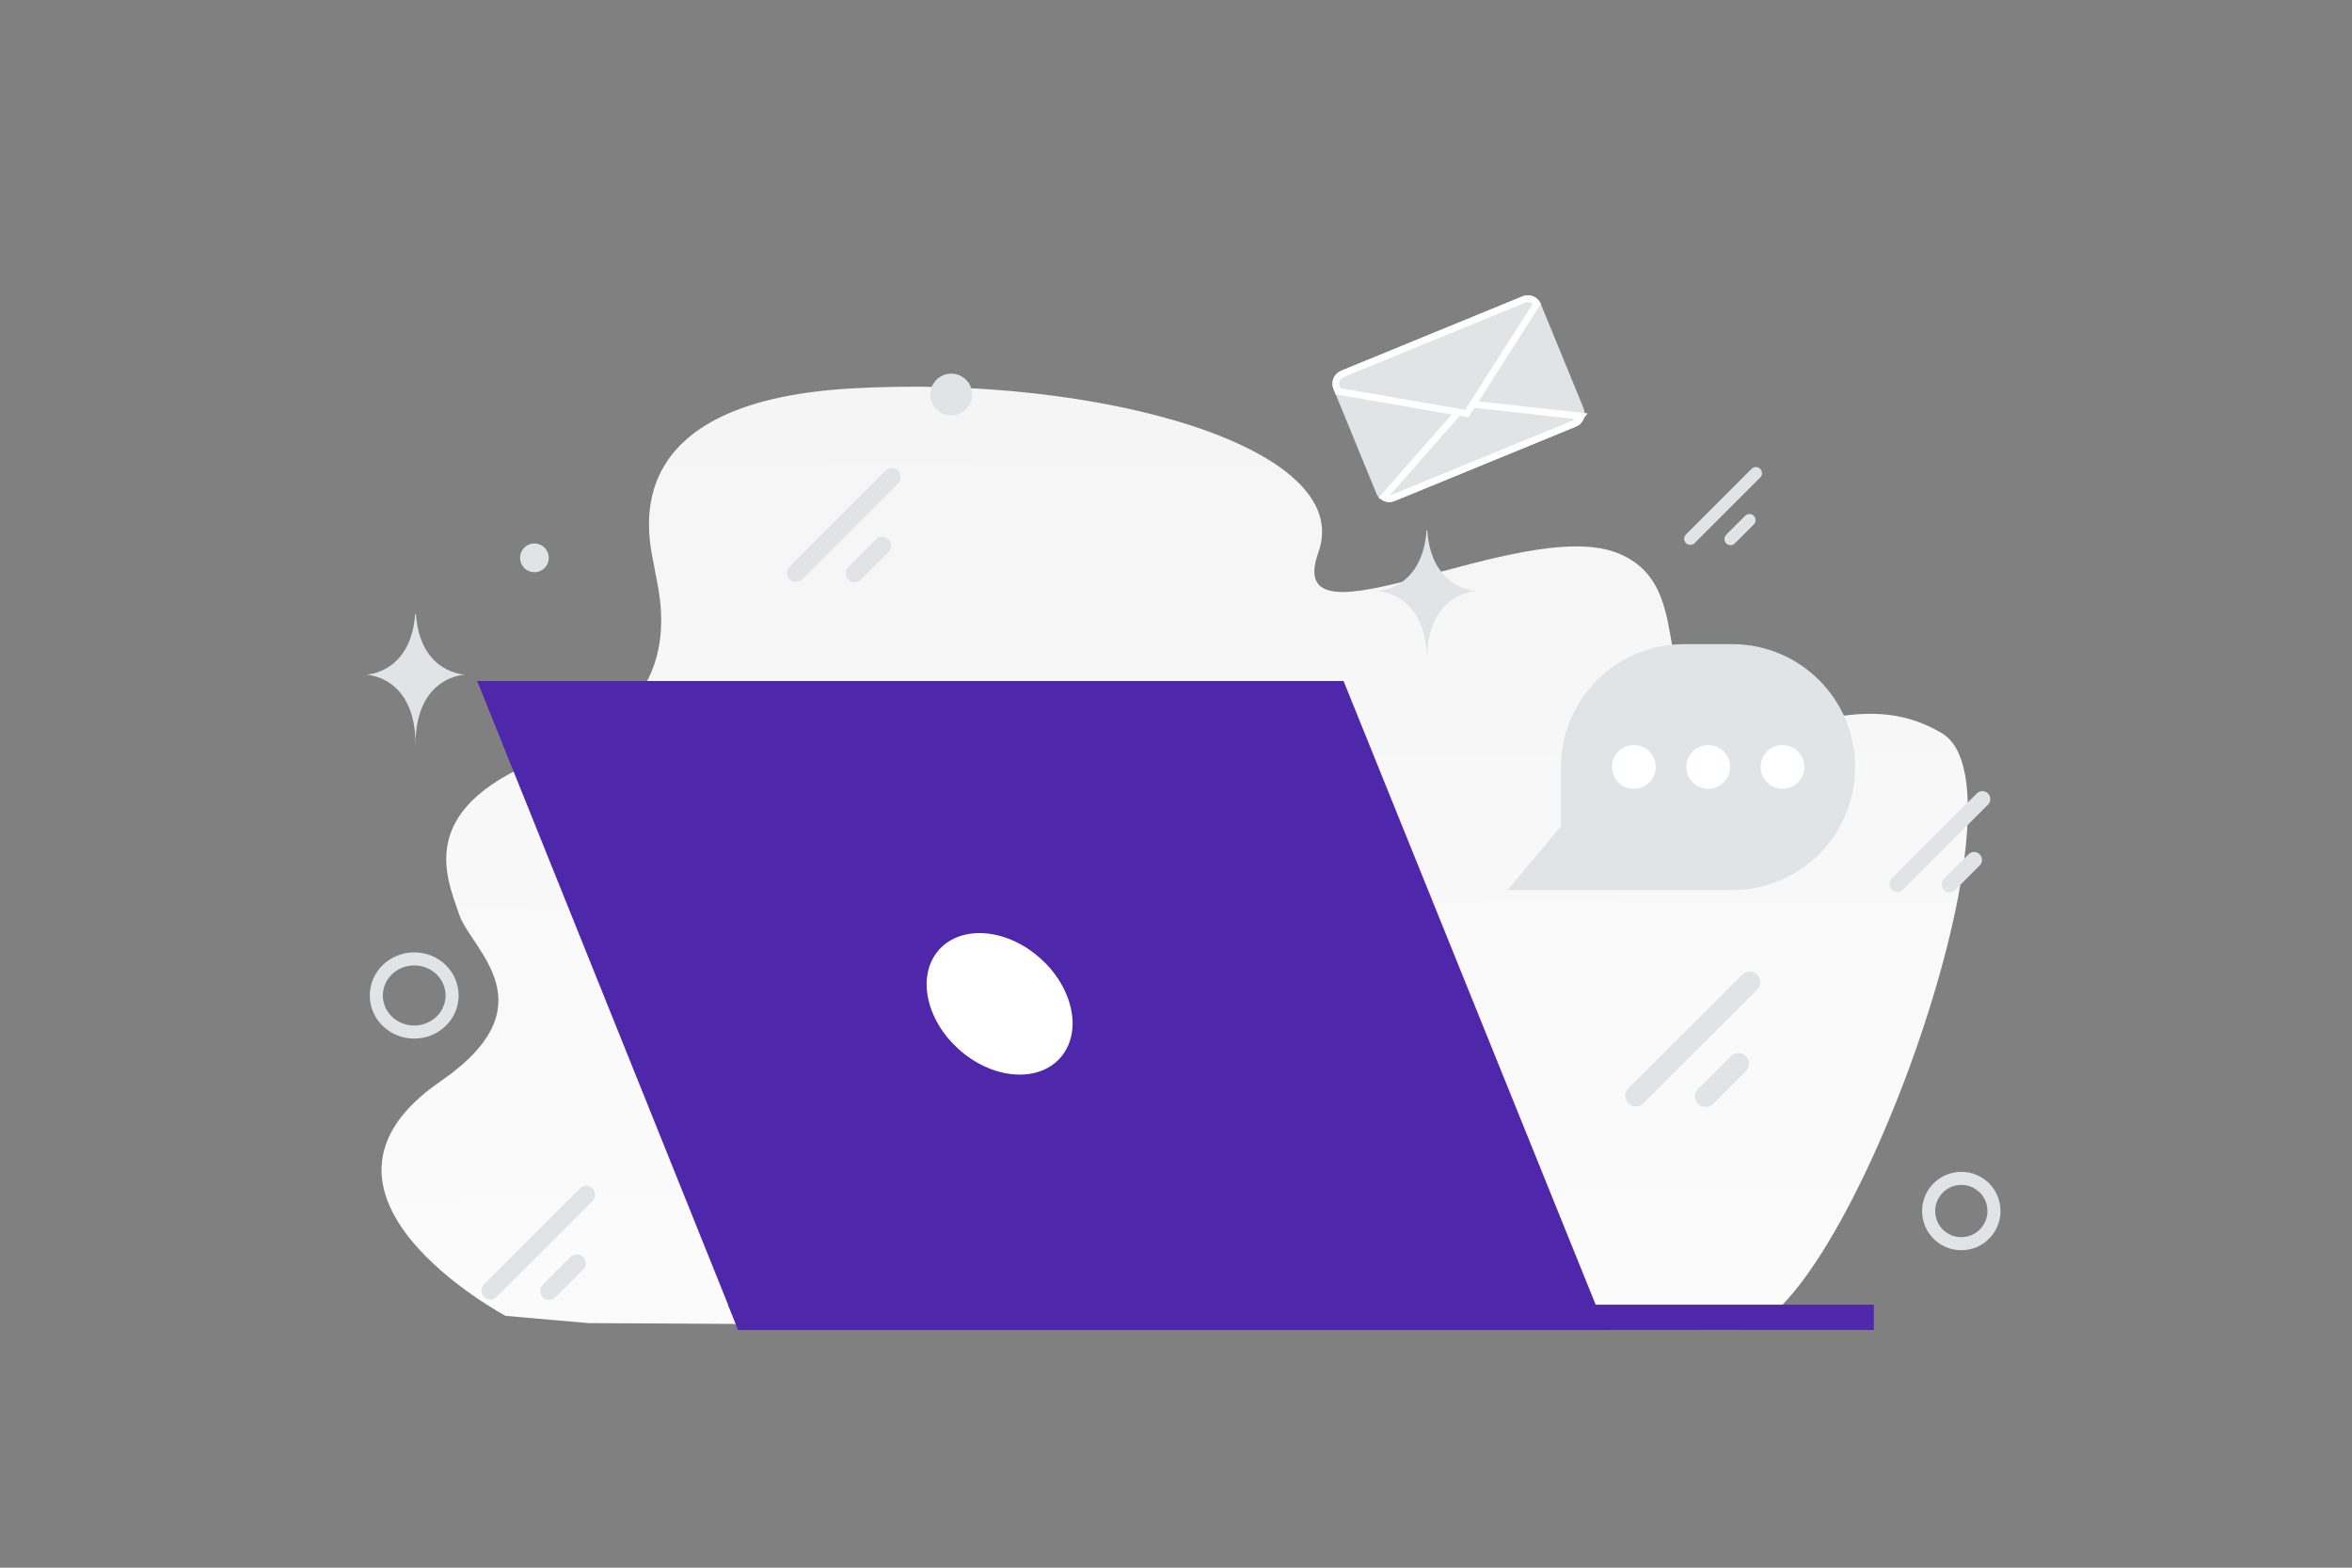 <svg width="900" height="600" viewBox="0 0 900 600" fill="none" xmlns="http://www.w3.org/2000/svg">
<rect x="0" y="0" width="900" height="600" fill="#808080" stroke="none"/>
<g clip-path="url(#clip0_1235_18655)">
<path d="M325.896 148.656C420.166 143.317 519.003 171.127 504.476 211.44C489.946 251.753 582.149 197.121 618.943 211.656C645.139 222.003 634.668 253.504 647.34 266.197C676.396 295.299 706.115 258.652 743.097 280.641C780.078 302.63 704.363 507.854 665.729 509L225.077 506.387L193.455 503.613C193.455 503.613 105.983 456.93 168.555 413.866C210.864 384.748 180.422 363.602 175.82 350.272C170.537 334.966 158.21 308.234 211.922 288.618C265.634 269.001 251.766 226.316 250.445 217.479C249.125 208.637 231.627 153.996 325.896 148.656Z" fill="url(#paint0_linear_1235_18655)"/>
<path d="M614.491 509.007H282.489L182.606 260.648H514.119L614.491 509.007Z" fill="#4F27AA"/>
<path d="M278.593 499.338H717.026V509.008H282.489L278.593 499.338Z" fill="#4F27AA"/>
<path d="M355.669 384.201C351.41 369.246 359.997 357.121 374.817 357.121C389.637 357.121 405.081 369.246 409.34 384.201C413.599 399.157 405.011 411.282 390.191 411.282C375.371 411.282 359.928 399.157 355.669 384.201Z" fill="white"/>
<path d="M364 143C359.582 143 356 146.582 356 151C356 155.418 359.582 159 364 159C368.418 159 372 155.418 372 151C372 146.582 368.418 143 364 143Z" fill="#E1E4E5"/>
<path d="M204.5 208C201.462 208 199 210.462 199 213.5C199 216.538 201.462 219 204.5 219C207.538 219 210 216.538 210 213.5C210 210.462 207.538 208 204.5 208Z" fill="#E1E4E5"/>
<path d="M763 463.5C763 470.408 757.402 476 750.486 476C743.571 476 738 470.38 738 463.5C738 456.592 743.598 451 750.514 451C757.429 451 763 456.592 763 463.5ZM173 381C173 388.737 166.506 395 158.484 395C150.462 395 144 388.706 144 381C144 373.263 150.494 367 158.516 367C166.538 367 173 373.263 173 381Z" stroke="#E1E4E5" stroke-width="5" stroke-miterlimit="10"/>
<path d="M666.6 373.034L623.076 416.558C621.492 418.143 621.492 420.712 623.076 422.297L623.077 422.298C624.662 423.883 627.231 423.883 628.816 422.298L672.34 378.774C673.925 377.189 673.925 374.62 672.34 373.035L672.339 373.034C670.754 371.45 668.185 371.45 666.6 373.034Z" fill="#E1E4E5"/>
<path d="M662.341 404.195L649.788 416.748C648.204 418.333 648.204 420.902 649.788 422.487L649.789 422.487C651.374 424.072 653.943 424.072 655.528 422.487L668.081 409.935C669.665 408.35 669.665 405.781 668.081 404.196L668.08 404.195C666.495 402.61 663.926 402.61 662.341 404.195Z" fill="#E1E4E5"/>
<path d="M338.794 180.198L302.133 216.859C300.798 218.193 300.798 220.357 302.133 221.692L302.134 221.693C303.468 223.028 305.633 223.028 306.967 221.693L343.628 185.032C344.963 183.698 344.963 181.533 343.628 180.199L343.627 180.198C342.293 178.863 340.128 178.863 338.794 180.198Z" fill="#E1E4E5"/>
<path d="M335.206 206.445L324.633 217.019C323.298 218.353 323.298 220.518 324.633 221.852L324.634 221.853C325.968 223.188 328.133 223.188 329.467 221.853L340.041 211.28C341.376 209.945 341.376 207.781 340.041 206.446L340.04 206.445C338.705 205.11 336.541 205.11 335.206 206.445Z" fill="#E1E4E5"/>
<path d="M670.242 179.436L645.132 204.546C644.218 205.46 644.218 206.942 645.132 207.857L645.133 207.857C646.047 208.771 647.529 208.771 648.444 207.857L673.554 182.747C674.468 181.833 674.468 180.351 673.554 179.436L673.553 179.436C672.639 178.522 671.157 178.522 670.242 179.436Z" fill="#E1E4E5"/>
<path d="M667.786 197.413L660.543 204.655C659.629 205.569 659.629 207.052 660.543 207.966L660.544 207.967C661.458 208.881 662.941 208.881 663.855 207.967L671.097 200.724C672.011 199.81 672.011 198.328 671.097 197.414L671.096 197.413C670.182 196.499 668.7 196.499 667.786 197.413Z" fill="#E1E4E5"/>
<path d="M756.423 303.679L723.894 336.209C722.709 337.393 722.709 339.314 723.894 340.498C725.078 341.683 726.999 341.683 728.183 340.498L760.713 307.968C761.897 306.784 761.897 304.864 760.713 303.679C759.528 302.495 757.608 302.495 756.423 303.679Z" fill="#E1E4E5"/>
<path d="M753.24 326.968L743.858 336.35C742.673 337.534 742.673 339.454 743.858 340.639C745.042 341.823 746.962 341.823 748.147 340.639L757.529 331.257C758.713 330.072 758.713 328.152 757.529 326.968C756.344 325.783 754.424 325.783 753.24 326.968Z" fill="#E1E4E5"/>
<path d="M221.879 454.84L185.218 491.501C183.883 492.836 183.883 495 185.218 496.335L185.219 496.336C186.553 497.67 188.718 497.67 190.052 496.336L226.713 459.675C228.048 458.34 228.048 456.176 226.713 454.841L226.712 454.84C225.378 453.506 223.213 453.506 221.879 454.84Z" fill="#E1E4E5"/>
<path d="M218.291 481.086L207.718 491.659C206.383 492.994 206.383 495.158 207.718 496.493L207.719 496.494C209.053 497.829 211.218 497.829 212.552 496.494L223.126 485.92C224.461 484.586 224.461 482.421 223.126 481.087L223.125 481.086C221.79 479.751 219.626 479.751 218.291 481.086Z" fill="#E1E4E5"/>
<path d="M597.309 293.6V316.273L576.84 340.669H662.819C688.808 340.669 709.888 319.588 709.888 293.6C709.888 267.611 688.808 246.531 662.819 246.531H644.378C618.373 246.531 597.309 267.611 597.309 293.6Z" fill="#E1E4E5"/>
<path d="M633.581 293.519C633.58 295.738 632.698 297.866 631.129 299.435C629.56 301.004 627.432 301.886 625.213 301.887C622.994 301.887 620.866 301.005 619.297 299.436C617.728 297.866 616.846 295.738 616.845 293.519C616.845 288.901 620.594 285.152 625.213 285.152C629.831 285.152 633.581 288.901 633.581 293.519ZM662.015 293.519C662.014 295.738 661.132 297.866 659.563 299.435C657.994 301.004 655.866 301.886 653.647 301.887C651.428 301.886 649.3 301.004 647.731 299.435C646.162 297.866 645.28 295.738 645.279 293.519C645.279 288.901 649.029 285.152 653.647 285.152C658.265 285.152 662.015 288.901 662.015 293.519ZM690.449 293.519C690.449 298.138 686.7 301.887 682.082 301.887C679.863 301.887 677.735 301.005 676.166 299.436C674.597 297.866 673.715 295.738 673.714 293.519C673.714 288.901 677.463 285.152 682.082 285.152C684.301 285.153 686.429 286.035 687.997 287.604C689.566 289.173 690.448 291.3 690.449 293.519Z" fill="white"/>
<path d="M159.142 234.999H158.865C157.23 257.863 140 258.215 140 258.215C140 258.215 159 258.581 159 284.999C159 258.581 178 258.215 178 258.215C178 258.215 160.777 257.863 159.142 234.999ZM546.142 202.999H545.865C544.23 225.863 527 226.215 527 226.215C527 226.215 546 226.581 546 252.999C546 226.581 565 226.215 565 226.215C565 226.215 547.777 225.863 546.142 202.999ZM589.582 116.316L605.98 156.295C606.519 157.608 606.515 159.08 605.968 160.389C605.421 161.698 604.377 162.736 603.065 163.275L533.634 191.75C532.611 192.169 531.484 192.26 530.408 192.012C529.331 191.764 528.358 191.188 527.622 190.364C527.215 189.912 526.889 189.393 526.659 188.829L510.269 148.867C510.002 148.219 509.865 147.523 509.867 146.822C509.868 146.12 510.008 145.425 510.278 144.778C510.548 144.13 510.944 143.542 511.441 143.047C511.939 142.552 512.529 142.16 513.178 141.893L582.61 113.413C583.92 112.877 585.389 112.881 586.696 113.425C588.002 113.969 589.04 115.009 589.582 116.316Z" fill="#E1E4E5"/>
<path d="M604.958 159.254L560.982 154.412L529.482 190.235C530.024 190.572 530.638 190.775 531.273 190.828C531.909 190.881 532.548 190.782 533.138 190.54L602.562 162.06L604.958 159.254ZM604.958 159.254C604.81 159.878 604.516 160.459 604.1 160.947C603.683 161.435 603.156 161.816 602.563 162.06L604.958 159.254Z" fill="#E1E4E5" stroke="white" stroke-width="2.619"/>
<path d="M511.48 148.371V148.37C511.278 147.88 511.175 147.355 511.176 146.826C511.177 146.296 511.283 145.772 511.487 145.283C511.691 144.794 511.989 144.351 512.364 143.977C512.74 143.604 513.185 143.308 513.675 143.107L583.106 114.626H583.107C583.993 114.263 584.979 114.226 585.889 114.523C586.799 114.819 587.575 115.429 588.077 116.244L561.268 158.305L512.046 149.749L511.48 148.371Z" fill="#E1E4E5" stroke="white" stroke-width="2.619"/>
</g>
<defs>
<linearGradient id="paint0_linear_1235_18655" x1="462.442" y1="711.397" x2="455.822" y2="-244.79" gradientUnits="userSpaceOnUse">
<stop stop-color="white"/>
<stop offset="1" stop-color="#EEEEEE"/>
</linearGradient>
<clipPath id="clip0_1235_18655">
<rect width="900" height="600" fill="white"/>
</clipPath>
</defs>
</svg>
